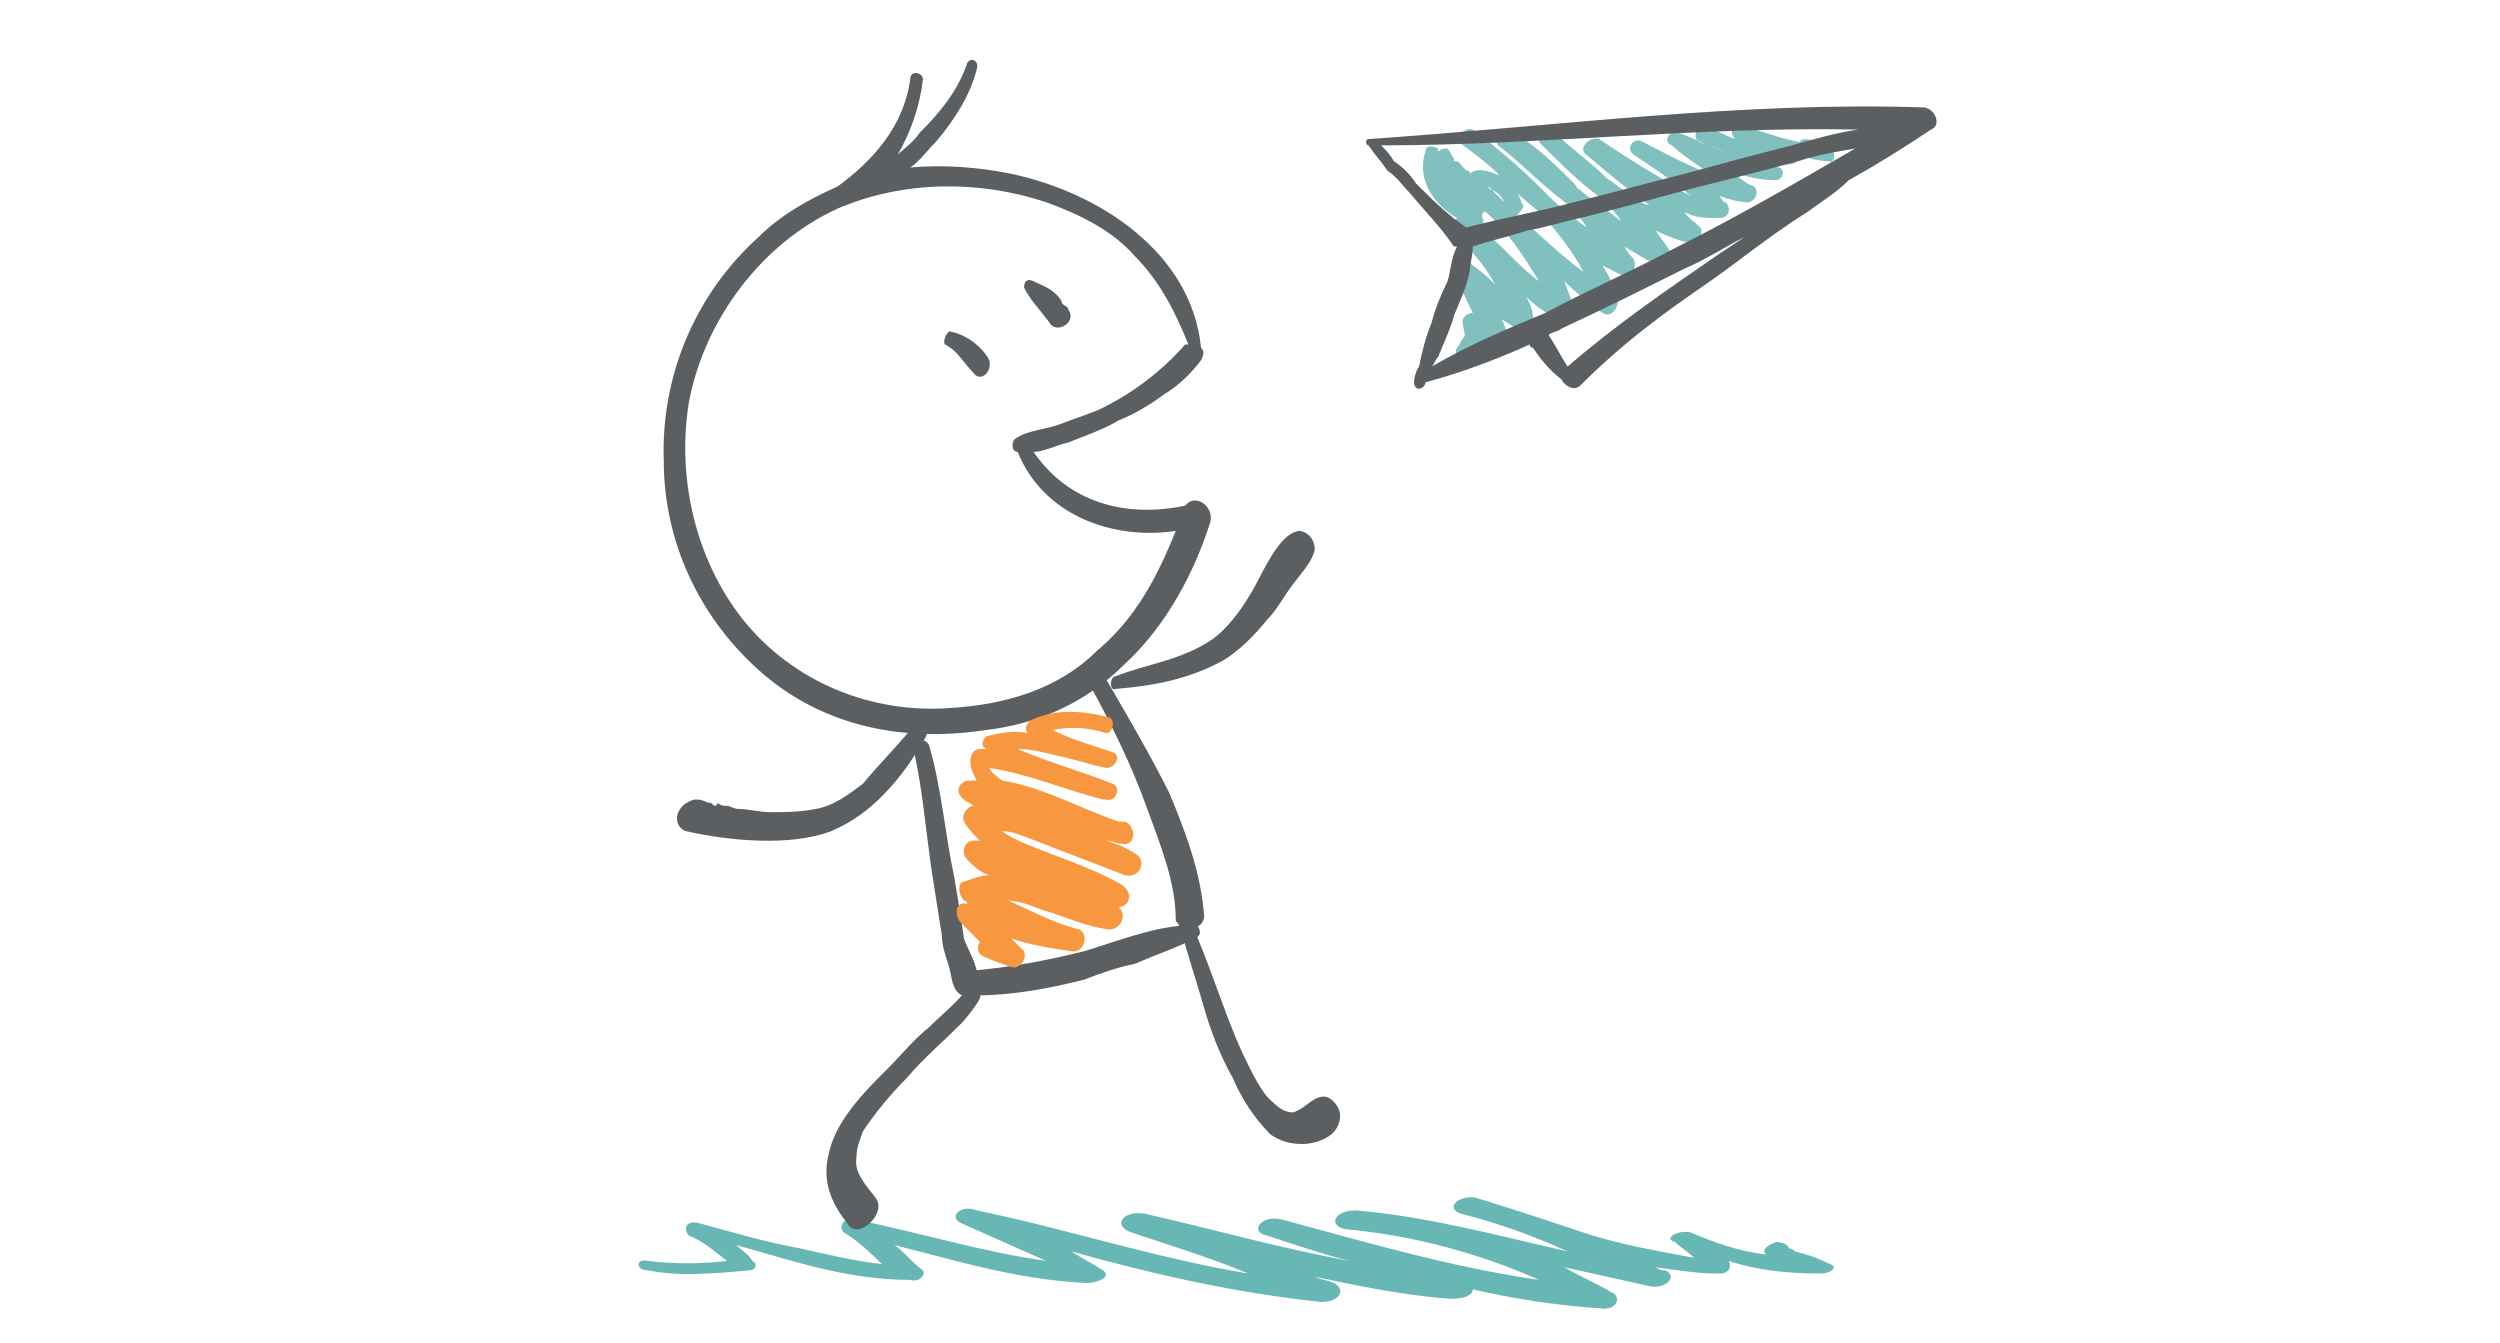 <?xml version="1.0" encoding="UTF-8"?>
<!DOCTYPE svg PUBLIC "-//W3C//DTD SVG 1.1//EN" "http://www.w3.org/Graphics/SVG/1.1/DTD/svg11.dtd">
<!-- Creator: CorelDRAW X7 -->
<svg xmlns="http://www.w3.org/2000/svg" xml:space="preserve" width="564px" height="303px" version="1.1" style="shape-rendering:geometricPrecision; text-rendering:geometricPrecision; image-rendering:optimizeQuality; fill-rule:evenodd; clip-rule:evenodd"
viewBox="0 0 791 425"
 xmlns:xlink="http://www.w3.org/1999/xlink">
 <defs>
  <style type="text/css">
   <![CDATA[
    .fil0 {fill:none}
    .fil4 {fill:#F79740}
    .fil1 {fill:#80C1BF}
    .fil3 {fill:#5B5F61}
    .fil2 {fill:#67B7B5}
   ]]>
  </style>
 </defs>
 <g id="Layer_x0020_1">
  <g id="_1981145953360">
   <polygon class="fil0" points="0,424 790,425 791,1 1,0 "/>
   <path class="fil1" d="M487 89c-5,-8 -10,-16 -17,-22 0,0 -1,0 -1,1 0,0 0,0 0,1 1,1 0,2 -1,3 7,5 12,12 19,17zm14 -3c-3,-6 -8,-12 -12,-17 -3,-3 -6,-5 -9,-8 1,1 1,3 2,4 0,1 -1,2 -2,3 7,6 14,13 21,18zm-29 -26c0,0 -1,0 -1,-1 2,2 3,3 5,5 -1,-2 -2,-3 -4,-4zm-21 -12c0,-2 2,-2 4,-1 0,0 0,0 0,1 1,-1 2,-1 3,-1 1,1 1,2 2,3 0,0 0,0 0,1 2,0 2,1 3,2 0,0 1,1 1,1 1,0 1,0 1,1 2,-2 6,-1 8,0 0,0 1,0 1,1 0,-1 0,-1 0,-1 -3,-3 -7,-6 -11,-9 -3,-2 0,-6 3,-5 8,6 15,12 22,19 1,1 2,2 2,2 4,4 8,7 12,10 -1,-2 -3,-4 -4,-6 -9,-6 -16,-14 -24,-20 -2,-3 0,-6 3,-5 8,4 15,11 21,17 1,1 1,2 2,2 0,0 1,1 1,1 4,3 8,6 12,9 -2,-3 -4,-5 -6,-7 -7,-5 -13,-11 -19,-17 -3,-2 1,-6 4,-4 5,5 11,9 16,14 1,1 3,2 4,3 3,2 6,5 10,6 -7,-5 -13,-10 -20,-16 -3,-2 1,-6 4,-5 6,4 12,8 19,12 3,2 6,4 10,6 -6,-5 -12,-9 -18,-13 -3,-2 0,-6 3,-4 6,3 13,7 21,10 -4,-3 -9,-6 -12,-9 -3,-1 -1,-5 2,-4 6,2 11,5 17,7 -3,-1 -7,-3 -10,-4 -3,-1 -1,-6 1,-5 4,1 7,3 10,4 -2,-2 -1,-5 2,-4 6,1 12,4 19,5 -1,0 0,-1 1,-1 2,0 4,1 6,2 1,0 1,1 1,1 0,0 1,1 2,1 1,1 0,4 -1,3 -4,0 -7,-1 -10,-2 0,2 -1,3 -3,3 -2,0 -3,0 -5,0 1,0 1,1 2,1 2,1 1,4 -1,4 -5,0 -10,-1 -14,-3 2,2 4,4 7,5 2,2 0,5 -2,5 -3,0 -6,-1 -9,-2 1,1 1,2 2,2 2,2 1,5 -2,5 -4,0 -8,0 -11,-2 1,2 3,3 5,5 1,1 0,5 -3,5 -4,-1 -7,-2 -11,-4 1,2 3,4 4,6 2,2 -1,6 -4,5 -3,-2 -7,-4 -10,-6 1,2 2,3 3,4 1,3 -1,7 -4,5 -2,-1 -4,-2 -6,-3 2,3 4,7 5,11 0,2 -2,6 -5,4 -4,-3 -8,-6 -12,-10 1,3 2,5 3,8 0,2 -2,5 -5,4 -4,-2 -7,-4 -10,-7 1,2 2,4 2,6 1,3 -2,6 -5,4 -2,-1 -3,-2 -5,-3 1,1 1,3 2,4 1,4 -3,6 -5,4 -1,0 -1,-1 -2,-1 0,0 0,1 0,1 -1,1 -3,3 -3,3 -2,4 -8,1 -6,-2 1,-1 1,-2 2,-3 1,-1 0,-2 0,-4 -1,-2 1,-4 3,-4 -2,-4 -4,-8 -5,-12 -1,-3 3,-6 5,-3 3,2 5,4 7,6 -3,-6 -8,-11 -12,-16 -1,-2 -1,-4 0,-5 -7,-4 -13,-12 -10,-21z"/>
   <path class="fil2" d="M205 399c8,1 17,1 25,0 -4,-3 -7,-6 -12,-8 -2,-2 -1,-5 3,-4 11,3 21,6 32,8 9,2 17,4 26,5 -3,-3 -7,-7 -12,-10 -2,-2 0,-5 4,-4 20,4 39,10 60,13 -9,-4 -18,-8 -27,-12 -4,-2 0,-6 5,-4 29,6 56,15 86,20 -12,-5 -25,-9 -37,-13 -6,-2 -3,-7 4,-6 22,5 43,11 65,15 -8,-2 -17,-5 -26,-8 -6,-1 -2,-7 5,-5 26,7 53,15 81,19 -18,-8 -39,-14 -61,-16 -6,-1 -4,-6 3,-6 23,2 45,8 67,13 -11,-5 -22,-9 -34,-12 -5,-2 0,-6 5,-5 13,4 25,8 37,12 10,3 21,5 32,7 -2,-2 -4,-3 -6,-5 -4,-1 1,-4 5,-3 7,3 15,6 24,7 0,0 0,0 0,0 -2,-1 0,-3 3,-4 2,0 4,1 4,2 1,0 2,1 2,1 4,1 7,2 11,4 3,1 0,3 -3,3 -10,0 -20,-1 -29,-4 1,2 0,4 -3,4 -7,0 -13,-1 -20,-2 1,1 2,1 3,1 4,2 0,6 -5,5 -9,-2 -18,-4 -27,-6 5,3 10,5 15,8 3,1 2,6 -4,5 -14,-1 -27,-3 -40,-6 0,2 -3,3 -7,3 -14,-1 -29,-4 -43,-7 2,1 4,1 6,2 4,2 2,6 -4,6 -28,-3 -54,-9 -79,-16 3,2 7,4 10,6 3,2 -2,4 -5,4 -22,-1 -41,-7 -61,-12 3,2 5,5 9,8 1,1 -1,4 -4,3 -20,0 -37,-6 -55,-11 2,2 4,3 5,5 2,1 1,3 -1,3 -11,1 -22,2 -32,0 -4,0 -4,-4 0,-3z"/>
   <path class="fil3" d="M376 109c-4,-10 -9,-20 -17,-28 -7,-8 -17,-13 -28,-17 -21,-7 -45,-7 -66,2 -24,11 -42,35 -47,61 -4,24 2,50 17,69 16,20 41,30 66,28 17,-1 34,-6 46,-18 12,-10 19,-23 25,-38 -20,3 -42,-5 -50,-25 -2,0 -2,-3 -1,-4 4,-3 10,-3 15,-5 5,-2 9,-3 13,-5 10,-5 19,-12 26,-20 1,0 1,0 1,0zm4 1c0,0 0,0 0,0 1,1 1,2 0,4 -3,4 -7,8 -12,11 -4,3 -9,6 -14,8 -5,3 -11,5 -16,7 -4,1 -8,3 -11,3 11,16 29,21 48,17 3,-4 9,0 8,5 -5,16 -14,33 -27,45 -12,12 -27,19 -44,21 -26,4 -52,-1 -72,-19 -19,-17 -30,-41 -30,-66 -1,-27 10,-53 30,-71 7,-7 16,-12 25,-16 0,0 0,0 0,0 11,-8 21,-19 23,-34 0,-3 4,-2 4,0 -1,9 -4,17 -8,24 2,-2 5,-4 7,-7 6,-6 12,-13 15,-22 1,-2 4,-1 3,2 -2,8 -7,16 -13,23 -3,3 -5,6 -8,8 11,-1 22,0 32,2 28,6 57,25 60,55z"/>
   <path class="fil3" d="M313 114c-2,-4 -7,-8 -12,-9 -1,-1 -3,3 -2,4 4,2 6,6 9,9 2,3 6,0 5,-4z"/>
   <path class="fil3" d="M338 98c0,-1 -1,-1 -2,-2 0,-1 -1,-2 -2,-3 -2,-2 -5,-3 -7,-4 -2,-1 -3,0 -3,2 2,4 5,7 8,11 2,4 9,0 6,-4z"/>
   <path class="fil3" d="M370 251c-6,-12 -13,-24 -20,-36 -2,-2 -6,0 -5,2 7,13 13,25 18,39 4,11 9,23 9,35 0,1 1,1 1,2 -10,1 -20,5 -30,8 -12,3 -23,5 -34,6 -1,-4 -3,-7 -4,-10 -1,-7 -2,-13 -3,-19 -3,-14 -4,-28 -8,-42 -1,-3 -6,-2 -5,1 3,13 4,27 6,40 1,6 2,13 3,19 0,3 1,6 2,9 1,3 1,7 3,9 1,1 3,2 5,1 12,0 23,-2 35,-5 5,-2 11,-4 16,-5 7,-3 13,-5 19,-8 2,-1 2,-2 1,-4 1,0 2,-2 2,-3 -1,-14 -6,-27 -11,-39z"/>
   <path class="fil3" d="M277 379c-3,-4 -7,-8 -6,-13 0,-3 1,-5 2,-8 4,-6 9,-12 14,-17 5,-6 11,-11 17,-17 2,-2 5,-6 6,-8 1,-4 -2,-5 -4,-3 -4,5 -8,8 -12,12 -5,4 -9,9 -13,13 -8,8 -17,17 -19,28 -2,9 2,16 6,21 3,6 13,-3 9,-8z"/>
   <path class="fil3" d="M419 347c-4,0 -6,4 -10,5 -2,0 -4,-1 -6,-3 -4,-3 -7,-10 -10,-16 -5,-11 -9,-24 -14,-36 -1,-3 -5,-2 -4,2 2,7 4,13 6,20 2,7 5,15 9,22 3,7 7,13 12,18 3,2 6,3 10,3 4,0 12,-2 12,-9 0,-3 -3,-6 -5,-6z"/>
   <path class="fil4" d="M328 277c3,1 6,2 8,3 -2,-1 -5,-2 -8,-3zm-22 9c0,-1 -1,-1 -1,-1 -2,-2 -2,-6 0,-6 3,-1 5,-2 8,-2 -3,-1 -5,-3 -7,-5 -2,-2 -1,-6 2,-6 1,0 1,0 2,0 -2,-2 -4,-4 -5,-6 -1,-2 1,-5 3,-5 -1,-1 -2,-1 -3,-2 -3,-2 -2,-6 2,-6 0,0 1,0 2,0 -1,-2 -2,-4 -2,-6 0,-2 1,-4 3,-4 0,0 1,0 2,0 -2,-1 -1,-3 0,-4 4,-1 9,-2 13,-1 -1,-2 0,-3 1,-4 8,-4 17,-3 25,-1 2,1 1,5 -1,5 -6,-2 -12,-2 -17,-1 6,3 13,5 19,7 3,1 1,5 -2,5 -5,-1 -11,-3 -16,-4 -4,-1 -8,-2 -12,-2 9,4 20,7 30,11 3,1 1,6 -2,5 0,0 0,0 -1,0l0 0c0,0 0,0 0,0 -12,-3 -23,-8 -36,-10 1,2 3,3 4,4 13,2 25,9 37,13 1,0 2,0 2,0 4,2 3,8 -1,7 -2,0 -3,-1 -5,-1 3,1 6,2 9,4 4,2 2,8 -3,7 -10,-4 -21,-8 -31,-12 -3,-1 -5,-2 -8,-2 4,3 10,5 15,7 8,3 16,6 23,10 4,3 2,7 -1,7 3,3 0,8 -4,7 -7,-1 -13,-4 -20,-6 -3,-1 -7,-3 -11,-3 7,3 14,7 22,9 4,1 2,8 -2,7 -7,-1 -13,-2 -19,-4 1,1 2,2 3,3 3,2 0,7 -3,6 -3,-1 -6,-2 -8,-3 -3,-1 -3,-3 -2,-5 -2,-2 -4,-4 -6,-6 -2,-2 -2,-7 2,-6z"/>
   <path class="fil3" d="M353 218c12,-1 23,-3 34,-9 5,-3 10,-8 14,-13 3,-3 5,-7 8,-11 3,-4 6,-7 7,-11 0,-4 -3,-6 -5,-6 -7,1 -12,15 -16,21 -3,5 -7,10 -11,13 -10,7 -21,8 -31,12 -2,0 -2,5 0,4z"/>
   <path class="fil3" d="M216 255c1,-1 3,-2 4,-2 1,0 2,0 4,1 1,0 1,0 2,1 0,0 1,0 1,-1 1,1 2,1 3,1 1,0 2,1 4,1 3,0 6,1 10,1 4,0 9,0 14,-1 6,-1 11,-5 15,-8 5,-6 10,-11 15,-17 2,-2 6,0 5,2 -4,7 -8,13 -14,19 -4,4 -9,8 -16,11 -13,5 -33,3 -46,0 -3,-1 -4,-5 -1,-8z"/>
   <path class="fil3" d="M489 99c13,-7 27,-13 40,-20 20,-10 39,-21 58,-32 -6,1 -12,2 -18,4 -11,3 -23,6 -35,9 -11,3 -22,6 -34,9 -5,1 -11,3 -17,4 -6,2 -11,3 -17,5 0,3 -1,6 -1,8 -1,5 -3,9 -5,14 -1,4 -3,8 -5,13 -1,1 -1,2 -2,3 12,-7 24,-12 36,-17zm7 17c15,-13 31,-24 47,-35 3,-2 6,-4 9,-6 -6,3 -12,7 -19,10 -12,6 -26,13 -39,19 -1,1 -3,1 -4,2 2,3 4,7 6,10zm-59 -70c1,1 3,3 4,5 3,2 5,4 7,7 5,5 10,10 16,14 11,-3 23,-5 34,-8 12,-3 23,-6 35,-9 11,-3 22,-6 34,-9 7,-2 14,-4 21,-5 -51,-1 -101,5 -151,5zm12 70c1,-5 2,-9 4,-14 1,-4 3,-9 5,-13 1,-3 1,-7 3,-11 -1,0 -1,0 -1,0 -4,-6 -9,-11 -14,-17 -2,-2 -4,-5 -7,-7 -2,-3 -4,-5 -6,-8 0,0 0,0 0,0 -1,0 -1,-2 0,-2 59,-4 118,-12 176,-10 4,1 5,6 2,7 -9,6 -17,11 -26,16 -4,4 -9,7 -13,10 -8,5 -16,11 -24,17 -8,6 -16,11 -25,18 -8,6 -16,13 -23,20 -2,2 -5,0 -6,-2 -4,-3 -7,-7 -9,-10 -1,0 -1,-1 -1,-1 -11,5 -22,9 -33,12 0,1 -1,2 -2,2 -3,0 -1,-6 0,-7z"/>
  </g>
 </g>
</svg>
